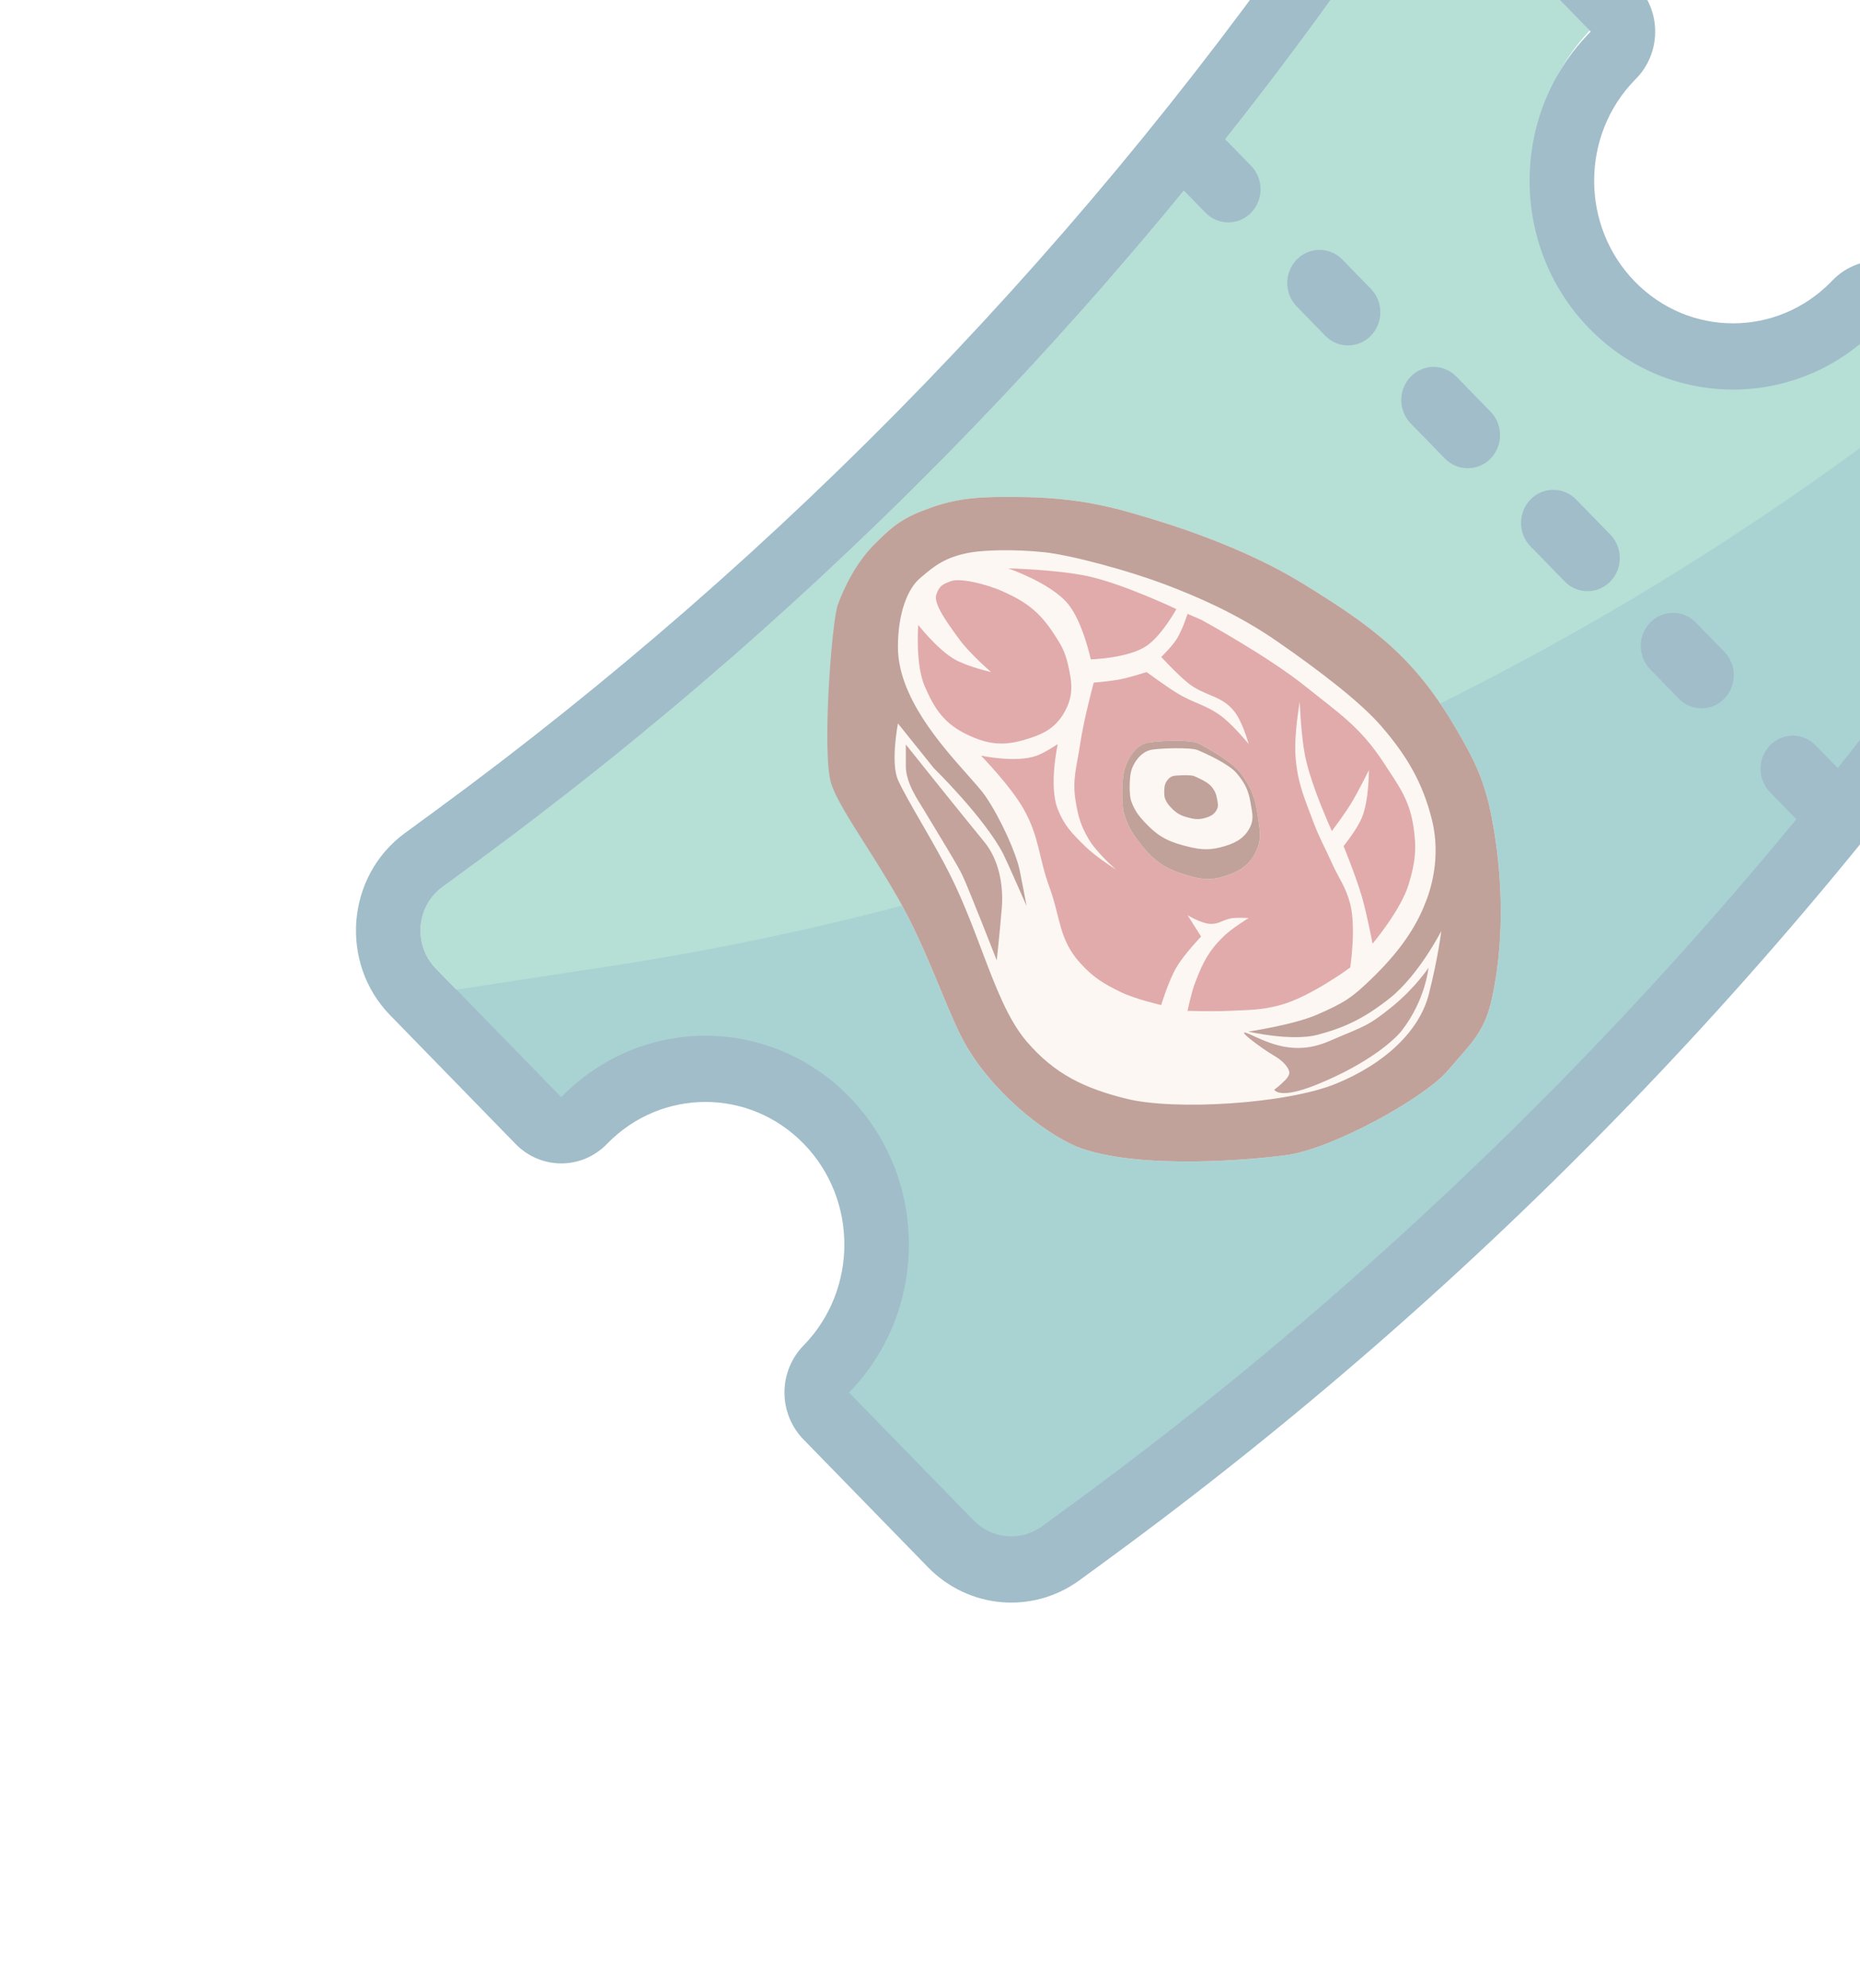 <svg width="160" height="171" viewBox="0 0 160 171" fill="none" xmlns="http://www.w3.org/2000/svg">
<g opacity="0.4">
<path d="M172.834 39.663C174.33 41.198 174.537 43.615 173.323 45.395C151.121 77.951 123.667 106.379 92.144 129.453L89.654 131.275C87.829 132.611 85.33 132.398 83.744 130.77L72.537 119.268C79.153 112.238 79.08 101.034 72.32 94.095C65.558 87.156 54.642 87.082 47.792 93.871L37.483 83.291C35.523 81.279 35.794 77.942 38.051 76.29L40.542 74.467C71.303 51.951 98.093 24.211 119.758 -7.559C121.276 -9.784 124.384 -10.063 126.255 -8.143L136.746 2.625C130.156 9.657 130.236 20.842 136.989 27.772C143.742 34.702 154.639 34.785 161.491 28.021L172.834 39.663Z" fill="#48AF99"/>
<path d="M177.802 42.85L137.736 94.919L85.916 135.178L75.95 124.876L72.354 120.402L75.95 115.063L77.21 109.723L76.516 104.028L74.435 98.688L70.967 94.417L66.805 91.569L62.296 90.145H56.747L50.851 92.281L47.382 95.484L39.059 85.162L52.599 83.089C94.598 76.66 134.281 59.256 167.836 32.548L177.802 42.85Z" fill="#279191"/>
<path fill-rule="evenodd" clip-rule="evenodd" d="M67.481 119.778C67.483 118.265 68.07 116.815 69.115 115.748L69.133 115.729C73.801 110.939 73.801 103.172 69.133 98.382C64.466 93.592 56.899 93.592 52.231 98.382L52.213 98.401C51.173 99.473 49.761 100.076 48.287 100.078C46.813 100.079 45.399 99.479 44.357 98.409L33.56 87.329C29.174 82.827 29.779 75.36 34.829 71.663L37.32 69.84L40.542 74.477L38.051 76.3C35.794 77.952 35.524 81.289 37.484 83.301L48.281 94.382L48.308 94.355C48.316 94.346 48.325 94.337 48.333 94.329C55.169 87.34 66.231 87.349 73.057 94.355C79.883 101.36 79.892 112.712 73.084 119.728C73.075 119.737 73.066 119.747 73.057 119.756L73.03 119.783L83.745 130.78C85.33 132.407 87.829 132.62 89.655 131.284L92.144 129.462C123.668 106.388 151.122 77.961 173.324 45.404C174.537 43.625 174.331 41.208 172.834 39.672L161.58 28.122C161.539 28.164 161.498 28.207 161.457 28.249C161.415 28.292 161.373 28.334 161.332 28.376C154.488 35.263 143.5 35.221 136.707 28.249C129.914 21.277 129.873 10 136.584 2.976C136.625 2.933 136.666 2.89 136.707 2.848C136.749 2.806 136.79 2.763 136.832 2.721L126.256 -8.133C124.384 -10.054 121.277 -9.774 119.759 -7.549C98.094 24.22 71.303 51.961 40.542 74.477L37.32 69.84C67.567 47.7 93.91 20.423 115.213 -10.815C118.709 -15.942 125.868 -16.585 130.18 -12.161L140.756 -1.306C141.803 -0.231 142.388 1.229 142.381 2.749C142.374 4.269 141.775 5.724 140.717 6.788C140.688 6.817 140.66 6.846 140.631 6.875C135.964 11.665 135.964 19.432 140.631 24.222C145.298 29.012 152.865 29.012 157.533 24.222C157.561 24.193 157.589 24.163 157.618 24.134C158.655 23.048 160.072 22.433 161.553 22.426C163.034 22.419 164.456 23.019 165.504 24.094L176.759 35.645C180.159 39.135 180.628 44.627 177.87 48.67C155.306 81.758 127.404 110.649 95.366 134.099L92.877 135.921C88.844 138.873 83.323 138.402 79.821 134.807L69.106 123.811C68.064 122.741 67.48 121.29 67.481 119.778Z" fill="#125978"/>
<path fill-rule="evenodd" clip-rule="evenodd" d="M105.168 11.75L107.621 14.267C108.704 15.379 108.704 17.182 107.621 18.294C106.537 19.406 104.78 19.406 103.697 18.294L101.244 15.777C100.161 14.665 100.161 12.862 101.244 11.75C102.328 10.637 104.085 10.637 105.168 11.75Z" fill="#125978"/>
<path fill-rule="evenodd" clip-rule="evenodd" d="M115.471 22.332L117.924 24.849C119.007 25.961 119.007 27.764 117.924 28.877C116.84 29.989 115.083 29.989 113.999 28.877L111.547 26.359C110.463 25.247 110.463 23.444 111.547 22.332C112.631 21.22 114.387 21.22 115.471 22.332Z" fill="#125978"/>
<path fill-rule="evenodd" clip-rule="evenodd" d="M128.221 39.444C127.137 40.556 125.38 40.556 124.297 39.444L121.354 36.424C120.27 35.312 120.27 33.509 121.354 32.397C122.437 31.285 124.194 31.285 125.278 32.397L128.221 35.417C129.304 36.529 129.304 38.332 128.221 39.444Z" fill="#125978"/>
<path fill-rule="evenodd" clip-rule="evenodd" d="M138.523 50.017C137.44 51.129 135.683 51.129 134.599 50.017L131.657 46.996C130.573 45.884 130.573 44.081 131.657 42.969C132.74 41.857 134.497 41.857 135.58 42.969L138.523 45.989C139.607 47.101 139.607 48.904 138.523 50.017Z" fill="#125978"/>
<path fill-rule="evenodd" clip-rule="evenodd" d="M145.879 53.55L148.332 56.067C149.415 57.179 149.415 58.982 148.332 60.094C147.248 61.206 145.491 61.206 144.408 60.094L141.955 57.577C140.872 56.465 140.872 54.662 141.955 53.55C143.039 52.438 144.796 52.438 145.879 53.55Z" fill="#125978"/>
<path fill-rule="evenodd" clip-rule="evenodd" d="M156.182 64.116L158.634 66.633C159.718 67.746 159.718 69.549 158.634 70.661C157.551 71.773 155.794 71.773 154.71 70.661L152.258 68.144C151.174 67.032 151.174 65.228 152.258 64.116C153.342 63.004 155.098 63.004 156.182 64.116Z" fill="#125978"/>
<g clip-path="url(#clip0)">
<path d="M71.547 67.555L72.096 51.924C72.096 51.924 73.622 48.404 75.32 46.714C76.921 45.12 77.739 44.484 80.213 43.619C82.688 42.755 84.751 42.725 87.691 42.755C91.564 42.794 94.345 43.255 97.501 44.166C100.657 45.076 106.91 47.018 112.067 50.195C118.004 53.851 121.532 56.406 125.079 62.39C126.792 65.281 127.693 67.057 128.326 70.353C129.378 75.836 129.332 81.456 128.326 85.938C127.662 88.897 126.491 89.785 124.53 92.104C122.569 94.423 114.651 98.816 110.672 99.362C108.066 99.72 98.484 100.636 93.111 98.816C90.527 97.941 85.91 94.555 83.255 90.193C81.746 87.713 80.308 83.128 78.064 78.771C75.745 74.269 71.547 67.555 71.547 67.555Z" fill="#F8ECE1"/>
<path d="M84.667 72.417C82.792 70.141 77.921 64.044 77.921 64.044V65.887C77.921 67.366 78.937 68.77 79.499 69.709C81.214 72.576 82.289 74.26 82.792 75.306C83.295 76.353 85.742 82.61 85.742 82.61C85.742 82.61 86.016 80.061 86.176 78.105C86.336 76.148 85.925 73.943 84.667 72.417Z" fill="#691806"/>
<path d="M122.879 83.247C122.879 83.247 121.776 84.953 119.7 86.637C117.597 88.343 117.254 88.297 114.304 89.572C111.354 90.846 109.136 89.708 107.535 88.98C105.934 88.252 108.446 90.141 109.616 90.823C110.779 91.501 110.897 92.165 110.897 92.165C110.897 92.165 111.011 92.438 110.576 92.894C110.142 93.349 109.616 93.735 109.616 93.735C109.616 93.735 109.982 94.645 113.366 93.257C117.826 91.429 120.012 89.39 120.592 88.639C122.633 86 122.879 83.247 122.879 83.247Z" fill="#691806"/>
<path fill-rule="evenodd" clip-rule="evenodd" d="M72.096 51.924C71.547 53.328 70.65 65.113 71.547 67.555C72.017 68.834 73.148 70.617 74.451 72.673C75.635 74.538 76.96 76.629 78.064 78.771C79.16 80.9 80.064 83.083 80.878 85.048C81.73 87.106 82.483 88.925 83.255 90.193C85.91 94.555 90.527 97.941 93.111 98.816C98.484 100.636 108.066 99.72 110.672 99.362C114.651 98.816 122.569 94.423 124.53 92.104C124.858 91.716 125.165 91.367 125.45 91.043C126.869 89.429 127.773 88.401 128.326 85.938C129.332 81.456 129.378 75.836 128.326 70.353C127.693 67.057 126.792 65.281 125.079 62.39C121.532 56.406 118.004 53.851 112.067 50.195C106.91 47.018 100.657 45.076 97.501 44.166C94.345 43.255 91.564 42.794 87.691 42.755C84.751 42.725 82.688 42.755 80.213 43.619C77.739 44.484 76.921 45.12 75.32 46.714C73.622 48.404 72.644 50.52 72.096 51.924ZM79.139 49.74C78.087 50.628 77.241 52.716 77.241 55.655C77.241 59.919 80.927 64.062 83.233 66.652C83.916 67.421 84.479 68.052 84.787 68.51C86.136 70.512 87.417 73.425 87.714 74.858C87.952 76.005 88.308 77.93 88.308 77.93C88.308 77.93 86.534 73.902 86.296 73.447C84.655 70.308 80.328 66.076 80.328 66.076L77.241 62.231C77.241 62.231 76.595 65.614 77.241 67.077C77.614 67.922 78.371 69.237 79.236 70.738C79.868 71.837 80.558 73.035 81.197 74.221C82.565 76.761 83.551 79.368 84.463 81.776C85.648 84.906 86.706 87.701 88.308 89.579C90.722 92.406 93.29 93.616 96.906 94.516C101.023 95.54 110.65 94.971 114.926 93.219C119.146 91.49 122.095 88.684 122.901 85.545C123.707 82.405 123.981 80.091 123.981 80.091C123.981 80.091 122.037 83.896 119.545 85.87C117.304 87.645 115.598 88.416 113.348 89.01C111.091 89.605 107.38 88.737 107.38 88.737C107.38 88.737 111.308 88.157 113.348 87.258C115.696 86.222 116.318 85.819 118.15 84.027C120.865 81.372 122.037 79.226 122.723 77.383C123.53 75.217 123.736 72.778 123.181 70.535C122.379 67.298 120.998 64.987 118.813 62.458C117.007 60.367 113.396 57.617 109.872 55.178C106.221 52.649 102.646 51.223 100.84 50.513C97.014 49.01 91.967 47.733 89.886 47.51C87.036 47.205 84.586 47.346 83.575 47.51C81.333 47.875 80.31 48.744 79.319 49.587C79.259 49.638 79.199 49.689 79.139 49.74Z" fill="#621706"/>
<path d="M117.155 70.324C117.773 68.839 117.749 66.251 117.749 66.251C117.749 66.251 116.848 68.111 116.149 69.232C115.58 70.142 114.571 71.484 114.571 71.484C114.571 71.484 112.786 67.635 112.261 65C111.907 63.222 111.804 60.381 111.804 60.381C111.804 60.381 111.309 63.195 111.438 65C111.602 67.294 112.16 68.534 112.97 70.688C113.505 72.111 113.948 72.85 114.571 74.237C115.189 75.614 115.78 76.302 116.149 77.764C116.67 79.832 116.149 83.224 116.149 83.224C116.149 83.224 112.711 85.763 110.135 86.455C108.434 86.912 107.412 86.87 105.653 86.956C104.288 87.022 102.154 86.956 102.154 86.956C102.154 86.956 102.461 85.427 102.817 84.498C103.462 82.814 103.948 81.825 105.241 80.562C105.993 79.828 107.413 78.97 107.413 78.97C107.413 78.97 106.603 78.921 106.087 78.97C105.281 79.046 104.883 79.523 104.075 79.47C103.271 79.418 102.154 78.719 102.154 78.719L103.32 80.562C103.32 80.562 101.866 82.077 101.194 83.224C100.505 84.398 99.89 86.455 99.89 86.455C99.89 86.455 97.696 85.963 96.414 85.34C94.903 84.605 94.044 84.08 92.916 82.837C91.076 80.811 91.228 78.918 90.286 76.353C89.331 73.754 89.426 72.034 88.068 69.618C86.938 67.609 84.386 65 84.386 65C84.386 65 87.431 65.652 89.188 65C89.945 64.719 90.995 63.999 90.995 63.999C90.995 63.999 90.188 67.576 90.995 69.618C91.55 71.023 92.216 71.682 93.28 72.734L93.327 72.781C94.258 73.702 96.003 74.806 96.003 74.806C96.003 74.806 94.322 73.35 93.625 72.144C92.957 70.989 92.742 70.228 92.527 68.913C92.217 67.013 92.638 65.904 92.916 63.999C93.221 61.91 94.082 58.72 94.082 58.72C94.082 58.72 95.514 58.606 96.414 58.424C97.296 58.247 98.632 57.81 98.632 57.81C98.632 57.81 100.162 58.939 101.194 59.585C102.712 60.535 103.845 60.625 105.241 61.746C106.194 62.512 107.413 63.999 107.413 63.999C107.413 63.999 106.93 62.22 106.247 61.291C105.131 59.773 103.61 59.919 102.154 58.72C101.2 57.935 99.89 56.513 99.89 56.513C99.89 56.513 100.77 55.662 101.194 55.012C101.707 54.224 102.154 52.805 102.154 52.805L103.32 53.305C103.32 53.305 109.032 56.424 112.261 59.016C115.141 61.328 117.018 62.524 119.03 65.614C120.325 67.603 121.238 68.777 121.591 71.12C121.879 73.034 121.738 74.204 121.179 76.057C120.505 78.295 118.069 81.177 118.069 81.177C118.069 81.177 117.603 78.699 117.155 77.149C116.651 75.407 115.577 72.781 115.577 72.781C115.577 72.781 116.716 71.376 117.155 70.324Z" fill="#B32D2D"/>
<path d="M91.864 51.94C90.38 50.141 86.719 48.891 86.719 48.891C86.719 48.891 90.979 48.988 93.624 49.574C96.706 50.255 101.193 52.395 101.193 52.395C101.193 52.395 99.95 54.665 98.632 55.557C97.037 56.638 93.83 56.718 93.83 56.718C93.83 56.718 93.149 53.498 91.864 51.94Z" fill="#B32D2D"/>
<path d="M82.121 56.718C80.657 55.884 78.988 53.76 78.988 53.76C78.988 53.76 78.724 57.117 79.537 59.016C80.393 61.014 81.248 62.266 83.219 63.202C84.934 64.017 86.239 64.182 88.067 63.657C89.692 63.19 90.807 62.658 91.611 61.177C92.368 59.783 92.222 58.671 91.862 57.127C91.607 56.031 91.27 55.452 90.65 54.511C89.437 52.67 88.324 51.795 86.306 50.893C84.676 50.165 82.533 49.719 81.824 49.983L81.79 49.995C81.105 50.251 80.813 50.36 80.543 51.143C80.274 51.924 81.481 53.574 82.475 54.931L82.533 55.011C83.432 56.241 85.254 57.81 85.254 57.81C85.254 57.81 83.246 57.359 82.121 56.718Z" fill="#B32D2D"/>
<path d="M108.205 70.219C108.007 68.75 107.698 67.892 106.856 66.67C106.079 65.541 103.746 64.278 103.083 63.94C102.42 63.602 99.241 63.712 98.51 63.94C97.569 64.232 96.9 65.441 96.68 66.397C96.497 67.193 96.468 69.241 96.68 69.946C96.992 70.981 97.305 71.541 97.961 72.403C99.054 73.842 99.964 74.599 101.688 75.156C103.033 75.591 103.954 75.811 105.301 75.384C106.615 74.967 107.486 74.444 108.068 73.2C108.562 72.143 108.361 71.374 108.205 70.219Z" fill="#F8ECE1"/>
<path fill-rule="evenodd" clip-rule="evenodd" d="M106.856 66.67C107.698 67.892 108.007 68.75 108.205 70.219C108.224 70.36 108.244 70.494 108.263 70.625C108.399 71.565 108.502 72.272 108.068 73.2C107.486 74.444 106.615 74.967 105.301 75.384C103.954 75.811 103.033 75.591 101.688 75.156C99.964 74.599 99.054 73.842 97.961 72.403C97.305 71.541 96.992 70.981 96.68 69.946C96.468 69.241 96.497 67.193 96.68 66.397C96.9 65.441 97.569 64.232 98.51 63.94C99.241 63.712 102.42 63.602 103.083 63.94C103.746 64.278 106.079 65.541 106.856 66.67ZM106.381 66.515C107.132 67.409 107.408 68.036 107.584 69.11C107.601 69.213 107.618 69.311 107.635 69.406C107.757 70.094 107.849 70.611 107.462 71.289C106.943 72.198 106.166 72.581 104.995 72.885C103.794 73.198 102.972 73.037 101.773 72.719C100.236 72.311 99.425 71.758 98.45 70.707C97.866 70.076 97.587 69.667 97.308 68.91C97.119 68.395 97.145 66.898 97.308 66.316C97.504 65.617 98.101 64.733 98.939 64.519C99.592 64.353 102.426 64.272 103.017 64.519C103.608 64.766 105.688 65.69 106.381 66.515Z" fill="#621706"/>
<path d="M104.699 68.746C104.622 68.28 104.501 68.007 104.173 67.619C103.87 67.26 102.961 66.859 102.702 66.752C102.444 66.644 101.205 66.679 100.919 66.752C100.553 66.844 100.292 67.228 100.206 67.532C100.135 67.785 100.123 68.436 100.206 68.66C100.328 68.989 100.45 69.166 100.706 69.44C101.132 69.897 101.486 70.138 102.159 70.315C102.683 70.453 103.042 70.523 103.567 70.387C104.079 70.255 104.419 70.089 104.646 69.693C104.838 69.358 104.76 69.113 104.699 68.746Z" fill="#621706"/>
</g>
</g>
<defs>
<clipPath id="clip0">
<rect width="59.913" height="58.462" fill="white" transform="matrix(-1 0 0 1 130.58 41.769)"/>
</clipPath>
</defs>
</svg>
